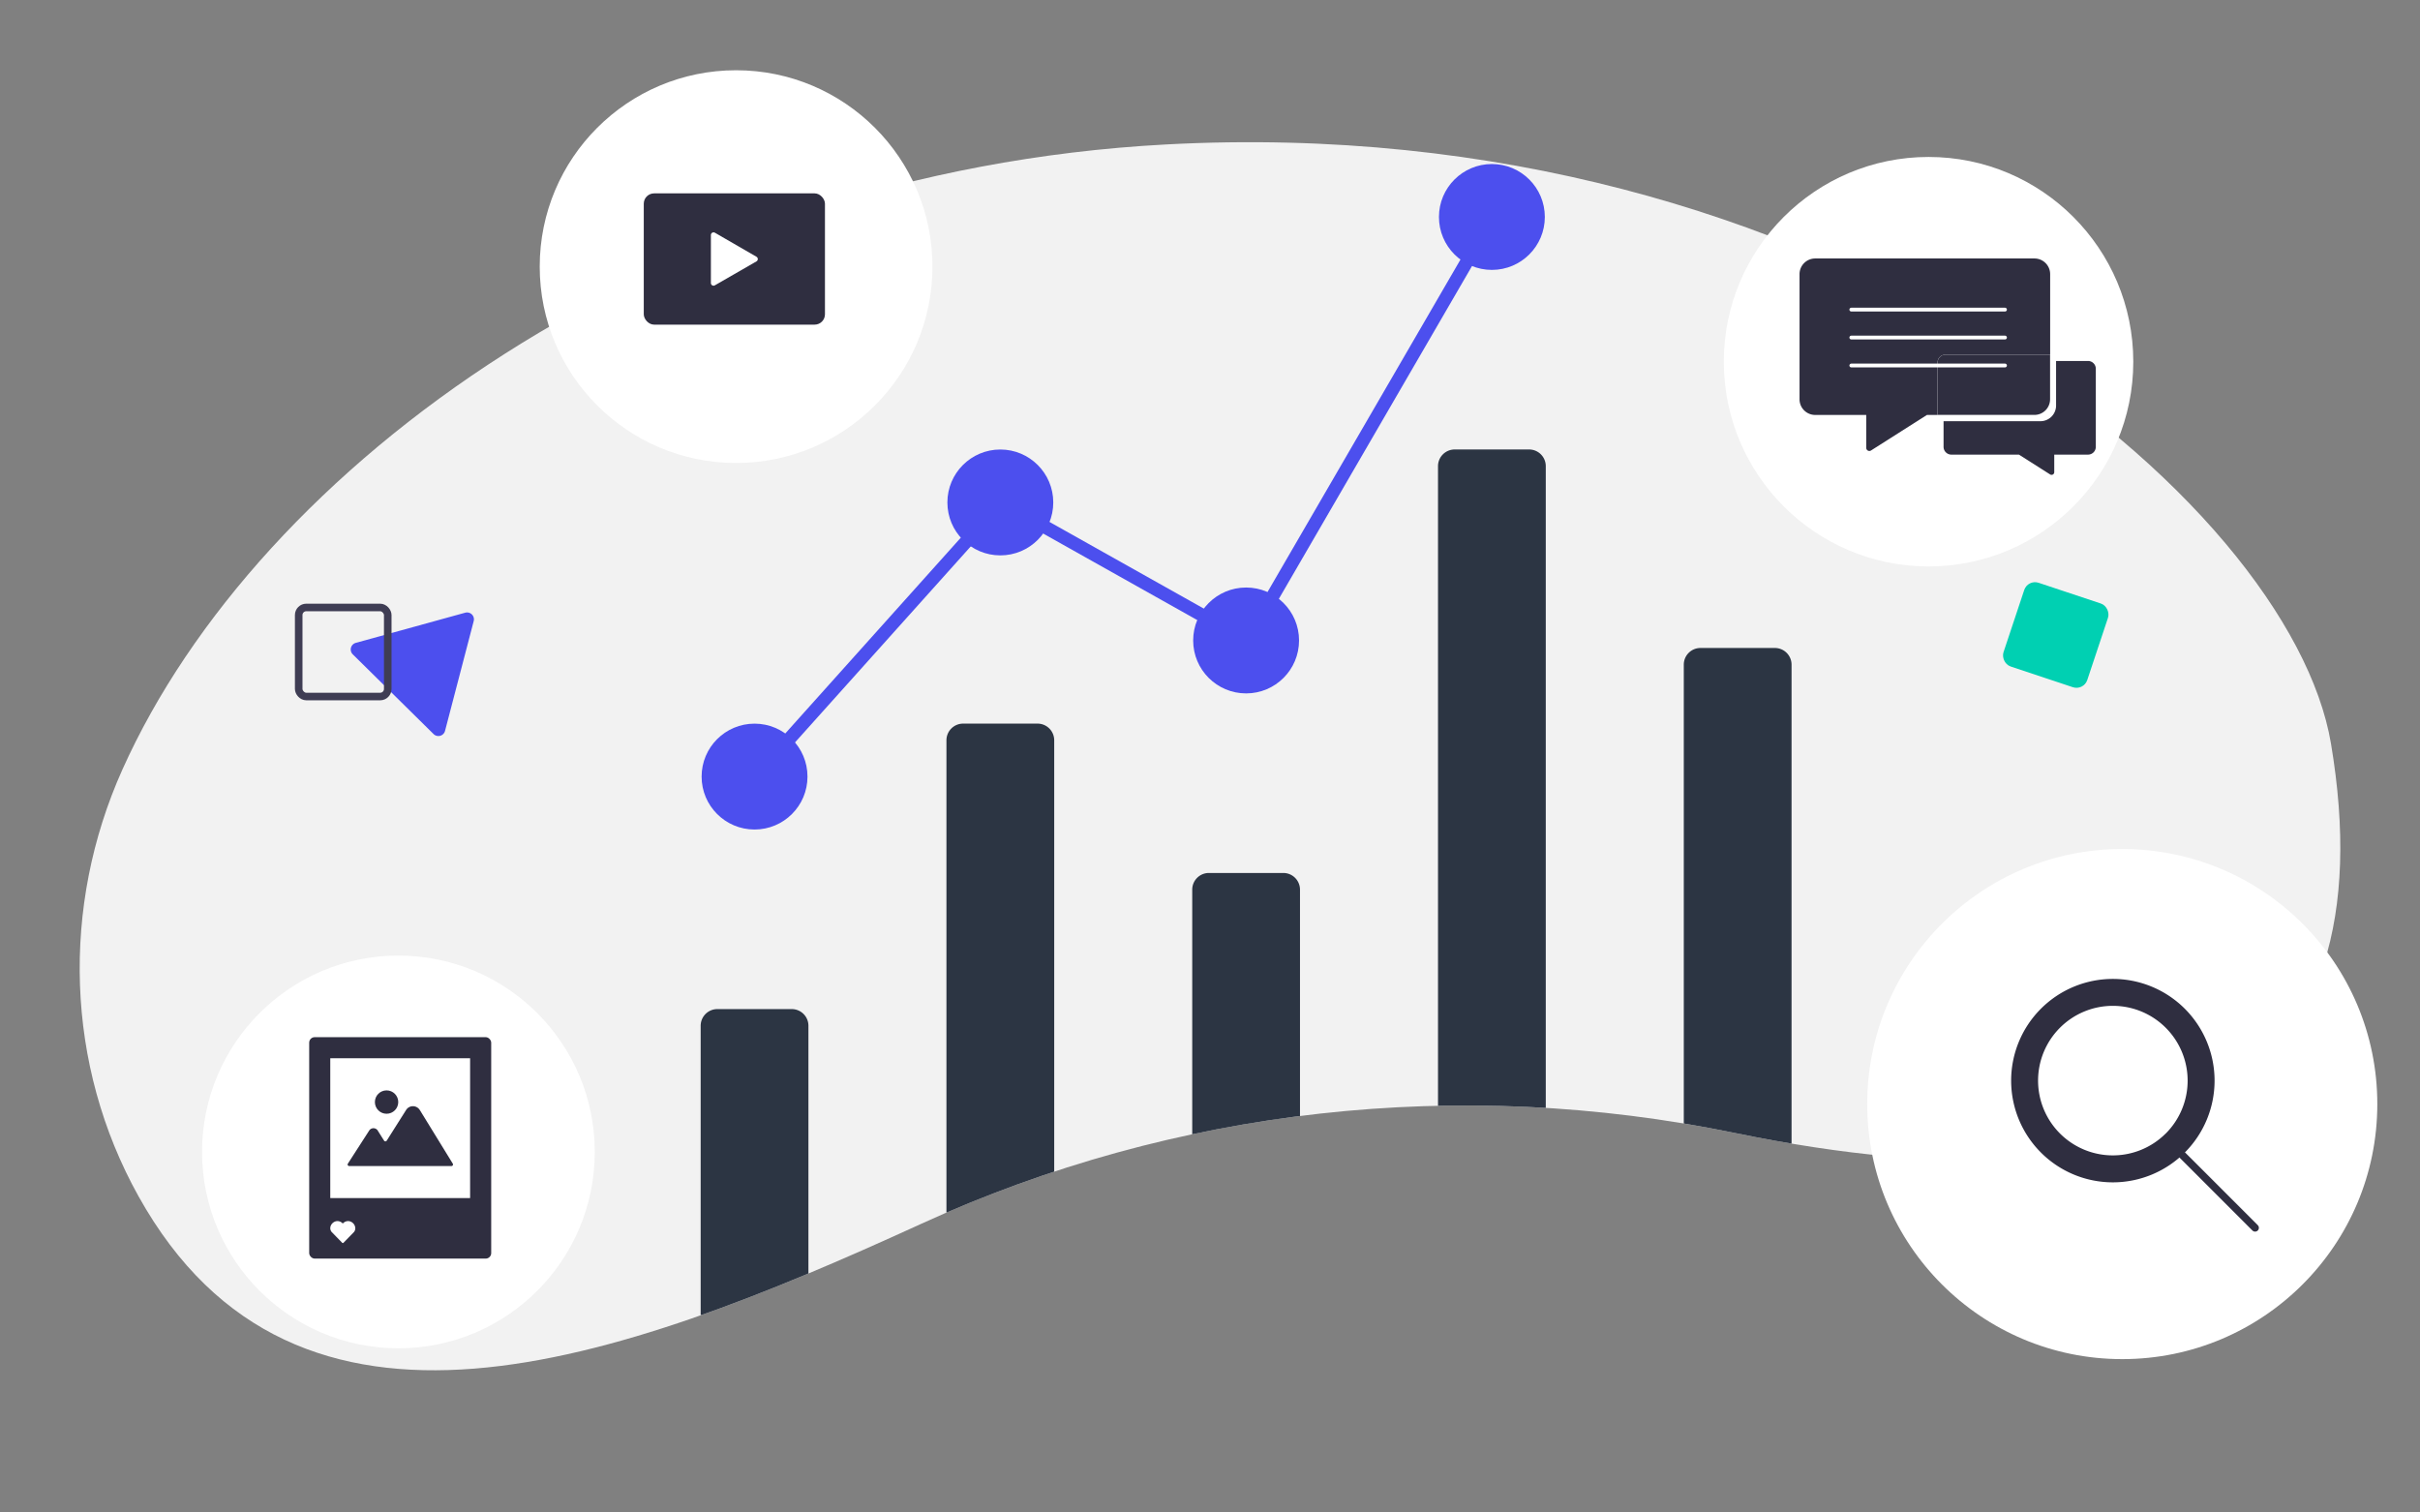 <svg id="Layer_1" data-name="Layer 1" xmlns="http://www.w3.org/2000/svg" xmlns:xlink="http://www.w3.org/1999/xlink" viewBox="0 0 1280 800"><rect x="0" y="0" width="1280" height="800" fill="#808080" stroke="none"/><defs><style>.cls-1,.cls-11,.cls-13,.cls-6{fill:none;}.cls-2{fill:#f2f2f2;}.cls-3{clip-path:url(#clip-path);}.cls-4,.cls-5{fill:#3088f4;}.cls-4{opacity:0.18;}.cls-5{opacity:0.15;}.cls-12,.cls-6{stroke:#4c4fee;}.cls-10,.cls-11,.cls-12,.cls-13,.cls-14,.cls-6{stroke-linecap:round;}.cls-6{stroke-miterlimit:10;stroke-width:7px;}.cls-12,.cls-7{fill:#4c4fee;}.cls-10,.cls-8{fill:#fff;}.cls-9{fill:#2f2e40;}.cls-10{stroke:#2f2e40;}.cls-10,.cls-11,.cls-12,.cls-13,.cls-14{stroke-linejoin:round;}.cls-10,.cls-12,.cls-13,.cls-14{stroke-width:4px;}.cls-11{stroke:#fff;stroke-width:2px;}.cls-13{stroke:#3f3d54;}.cls-14{fill:#00d0b2;stroke:#00d0b2;}.cls-15{clip-path:url(#clip-path-2);}.cls-16{fill:#2c3543;}</style><clipPath id="clip-path"><rect class="cls-1" x="-1688.93" y="-738.8" width="1440" height="970"/></clipPath><clipPath id="clip-path-2"><path class="cls-1" d="M1232.89,393.18C1211.4,265.63,968.18,57.64,616.79,76.4,348.26,90.73,136.48,247.21,64.76,407c-32.55,72.51-30.17,156.31,8.5,225.74C156.63,782.41,325.55,721.29,487,647.43c134.65-61.61,285.29-78.1,430.32-48.22C1148.73,646.9,1263.87,577.09,1232.89,393.18Z"/></clipPath></defs><title>marketing-scientists-tools</title><path class="cls-2" d="M1232.89,393.18C1211.4,265.63,968.18,57.64,616.79,76.4,348.26,90.73,136.48,247.21,64.76,407c-32.55,72.51-30.17,156.31,8.5,225.74C156.63,782.41,325.55,721.29,487,647.43c134.65-61.61,285.29-78.1,430.32-48.22C1148.73,646.9,1263.87,577.09,1232.89,393.18Z"/><g class="cls-3"><path class="cls-4" d="M-911.46,60.54C-326.94,254,54.57,113,124.58-127c101-346.33-55.25-619.47-219.12-759.12-364.94-311-679.63-434.67-1156.86-321.59-232.41,55.07-407.54,107.84-548.92,200.59-269.94,177.1-364.59,530.71-214.25,816.41C-1778.68,257.54-1249.52-51.34-911.46,60.54Z"/><path class="cls-5" d="M-889.28,106.06C-283.44,212.58,73.25,18,107.67-229.49c49.66-357-144.38-604.35-326.6-718.65C-624.75-1202.7-953.75-1279.33-1409.1-1098.4c-221.77,88.11-387.25,165.65-513.56,277.83-241.17,214.18-283.5,577.44-93.48,838.08C-1718,426.46-1239.68,44.45-889.28,106.06Z"/></g><polyline class="cls-6" points="399.6 410.76 529.6 265.76 659.6 338.76 789.6 114.76"/><circle class="cls-7" cx="399.1" cy="410.76" r="28"/><circle class="cls-7" cx="529.1" cy="265.76" r="28"/><circle class="cls-7" cx="659.1" cy="338.76" r="28"/><circle class="cls-7" cx="789.1" cy="114.76" r="28"/><circle class="cls-8" cx="1020.06" cy="191.31" r="108.29"/><circle class="cls-8" cx="389.33" cy="141.02" r="103.86"/><circle class="cls-8" cx="210.73" cy="609.3" r="103.86"/><circle class="cls-8" cx="1122.52" cy="583.98" r="134.9"/><rect class="cls-9" x="340.51" y="102.28" width="95.83" height="69.43" rx="5.46"/><path class="cls-8" d="M378.12,150.91l22-12.66a1.42,1.42,0,0,0,0-2.44l-22-12.72a1.41,1.41,0,0,0-2.11,1.21l0,25.39A1.4,1.4,0,0,0,378.12,150.91Z"/><rect class="cls-9" x="163.54" y="548.59" width="96.27" height="117.12" rx="2.91"/><rect class="cls-8" x="174.69" y="559.74" width="73.96" height="73.96"/><path class="cls-9" d="M222.21,587.38l-.06-.08-.12-.18a4.26,4.26,0,0,0-7.24,0l-10.24,16.2a.83.83,0,0,1-1.4,0l-3.27-5.18,0,0,0-.05a2.77,2.77,0,0,0-1.7-1.26,2.7,2.7,0,0,0-2.93,1.19l-11.25,17.46a.83.83,0,0,0,.7,1.28h54.08a.83.83,0,0,0,.71-1.27Z"/><circle class="cls-9" cx="204.47" cy="582.92" r="6.18"/><path class="cls-8" d="M187.23,651.65l-5.57,5.71a.46.46,0,0,1-.65,0l-5.57-5.71a3.12,3.12,0,0,1-.65-2.79v-.05a4,4,0,0,1,3.36-2.93,3.75,3.75,0,0,1,3,1.14.21.21,0,0,0,.31,0,3.74,3.74,0,0,1,3-1.14,4,4,0,0,1,3.35,2.93l0,.05A3.12,3.12,0,0,1,187.23,651.65Z"/><circle class="cls-8" cx="1117.55" cy="571.59" r="45.93"/><path class="cls-10" d="M1154.28,610.94l38.5,38.5"/><path class="cls-9" d="M1079.5,533.54a53.8,53.8,0,1,0,76.09,0A53.81,53.81,0,0,0,1079.5,533.54Zm66,66a39.55,39.55,0,1,1,0-55.94A39.56,39.56,0,0,1,1145.51,599.56Z"/><path class="cls-9" d="M1104.42,190.93h-16.91v23.58a8.28,8.28,0,0,1-8.27,8.28H1028v13.54a4.13,4.13,0,0,0,4.13,4.13h35.74l16.5,10.49a1.42,1.42,0,0,0,2.18-1.19v-9.3h17.86a4.12,4.12,0,0,0,4.12-4.13V195.06A4.12,4.12,0,0,0,1104.42,190.93Z"/><path class="cls-9" d="M1029,187.6h55.38V145a8.29,8.29,0,0,0-8.28-8.28h-116a8.29,8.29,0,0,0-8.28,8.28v66.2a8.29,8.29,0,0,0,8.28,8.28h27v17.39a1.67,1.67,0,0,0,.86,1.46,1.72,1.72,0,0,0,.79.2,1.68,1.68,0,0,0,.89-.26l29.56-18.79h5.63V191.73A4.13,4.13,0,0,1,1029,187.6Z"/><path class="cls-9" d="M1084.34,211.18V187.6H1029a4.13,4.13,0,0,0-4.13,4.13v27.73h51.23A8.29,8.29,0,0,0,1084.34,211.18Z"/><line class="cls-11" x1="1060.5" y1="163.76" x2="979.2" y2="163.76"/><line class="cls-11" x1="1060.5" y1="178.54" x2="979.2" y2="178.54"/><line class="cls-11" x1="1060.5" y1="193.32" x2="979.2" y2="193.32"/><path class="cls-12" d="M248.62,328l-15.17,58.09a1.63,1.63,0,0,1-2.72.75L188,344.69a1.63,1.63,0,0,1,.71-2.73L246.6,326A1.64,1.64,0,0,1,248.62,328Z"/><rect class="cls-13" x="157.99" y="321.31" width="47.1" height="47.1" rx="4"/><rect class="cls-14" x="1065.95" y="314.59" width="42.68" height="42.68" rx="4" transform="translate(161.9 -326.41) rotate(18.42)"/><g class="cls-15"><path class="cls-16" d="M427.6,542.56V698.94q-24.77-1.22-49.49-2.91l-7.51-.53V542.56a8.82,8.82,0,0,1,8.82-8.82h39.36A8.82,8.82,0,0,1,427.6,542.56Z"/><path class="cls-16" d="M500.6,701.75V391.56a8.82,8.82,0,0,1,8.82-8.82h39.36a8.82,8.82,0,0,1,8.82,8.82h0V702.74Z"/><path class="cls-16" d="M630.6,702.94V470.56a8.82,8.82,0,0,1,8.82-8.82h39.36a8.82,8.82,0,0,1,8.82,8.82h0V702.29Z"/><path class="cls-16" d="M817.6,246.56V699.29q-28.5.81-57,1.52V246.56a8.82,8.82,0,0,1,8.82-8.82h39.36a8.82,8.82,0,0,1,8.82,8.82Z"/><path class="cls-16" d="M947.6,351.56V694.94c-19,.92-38,1.57-57,2.15V351.56a8.82,8.82,0,0,1,8.82-8.82h39.36a8.82,8.82,0,0,1,8.82,8.82Z"/></g></svg>